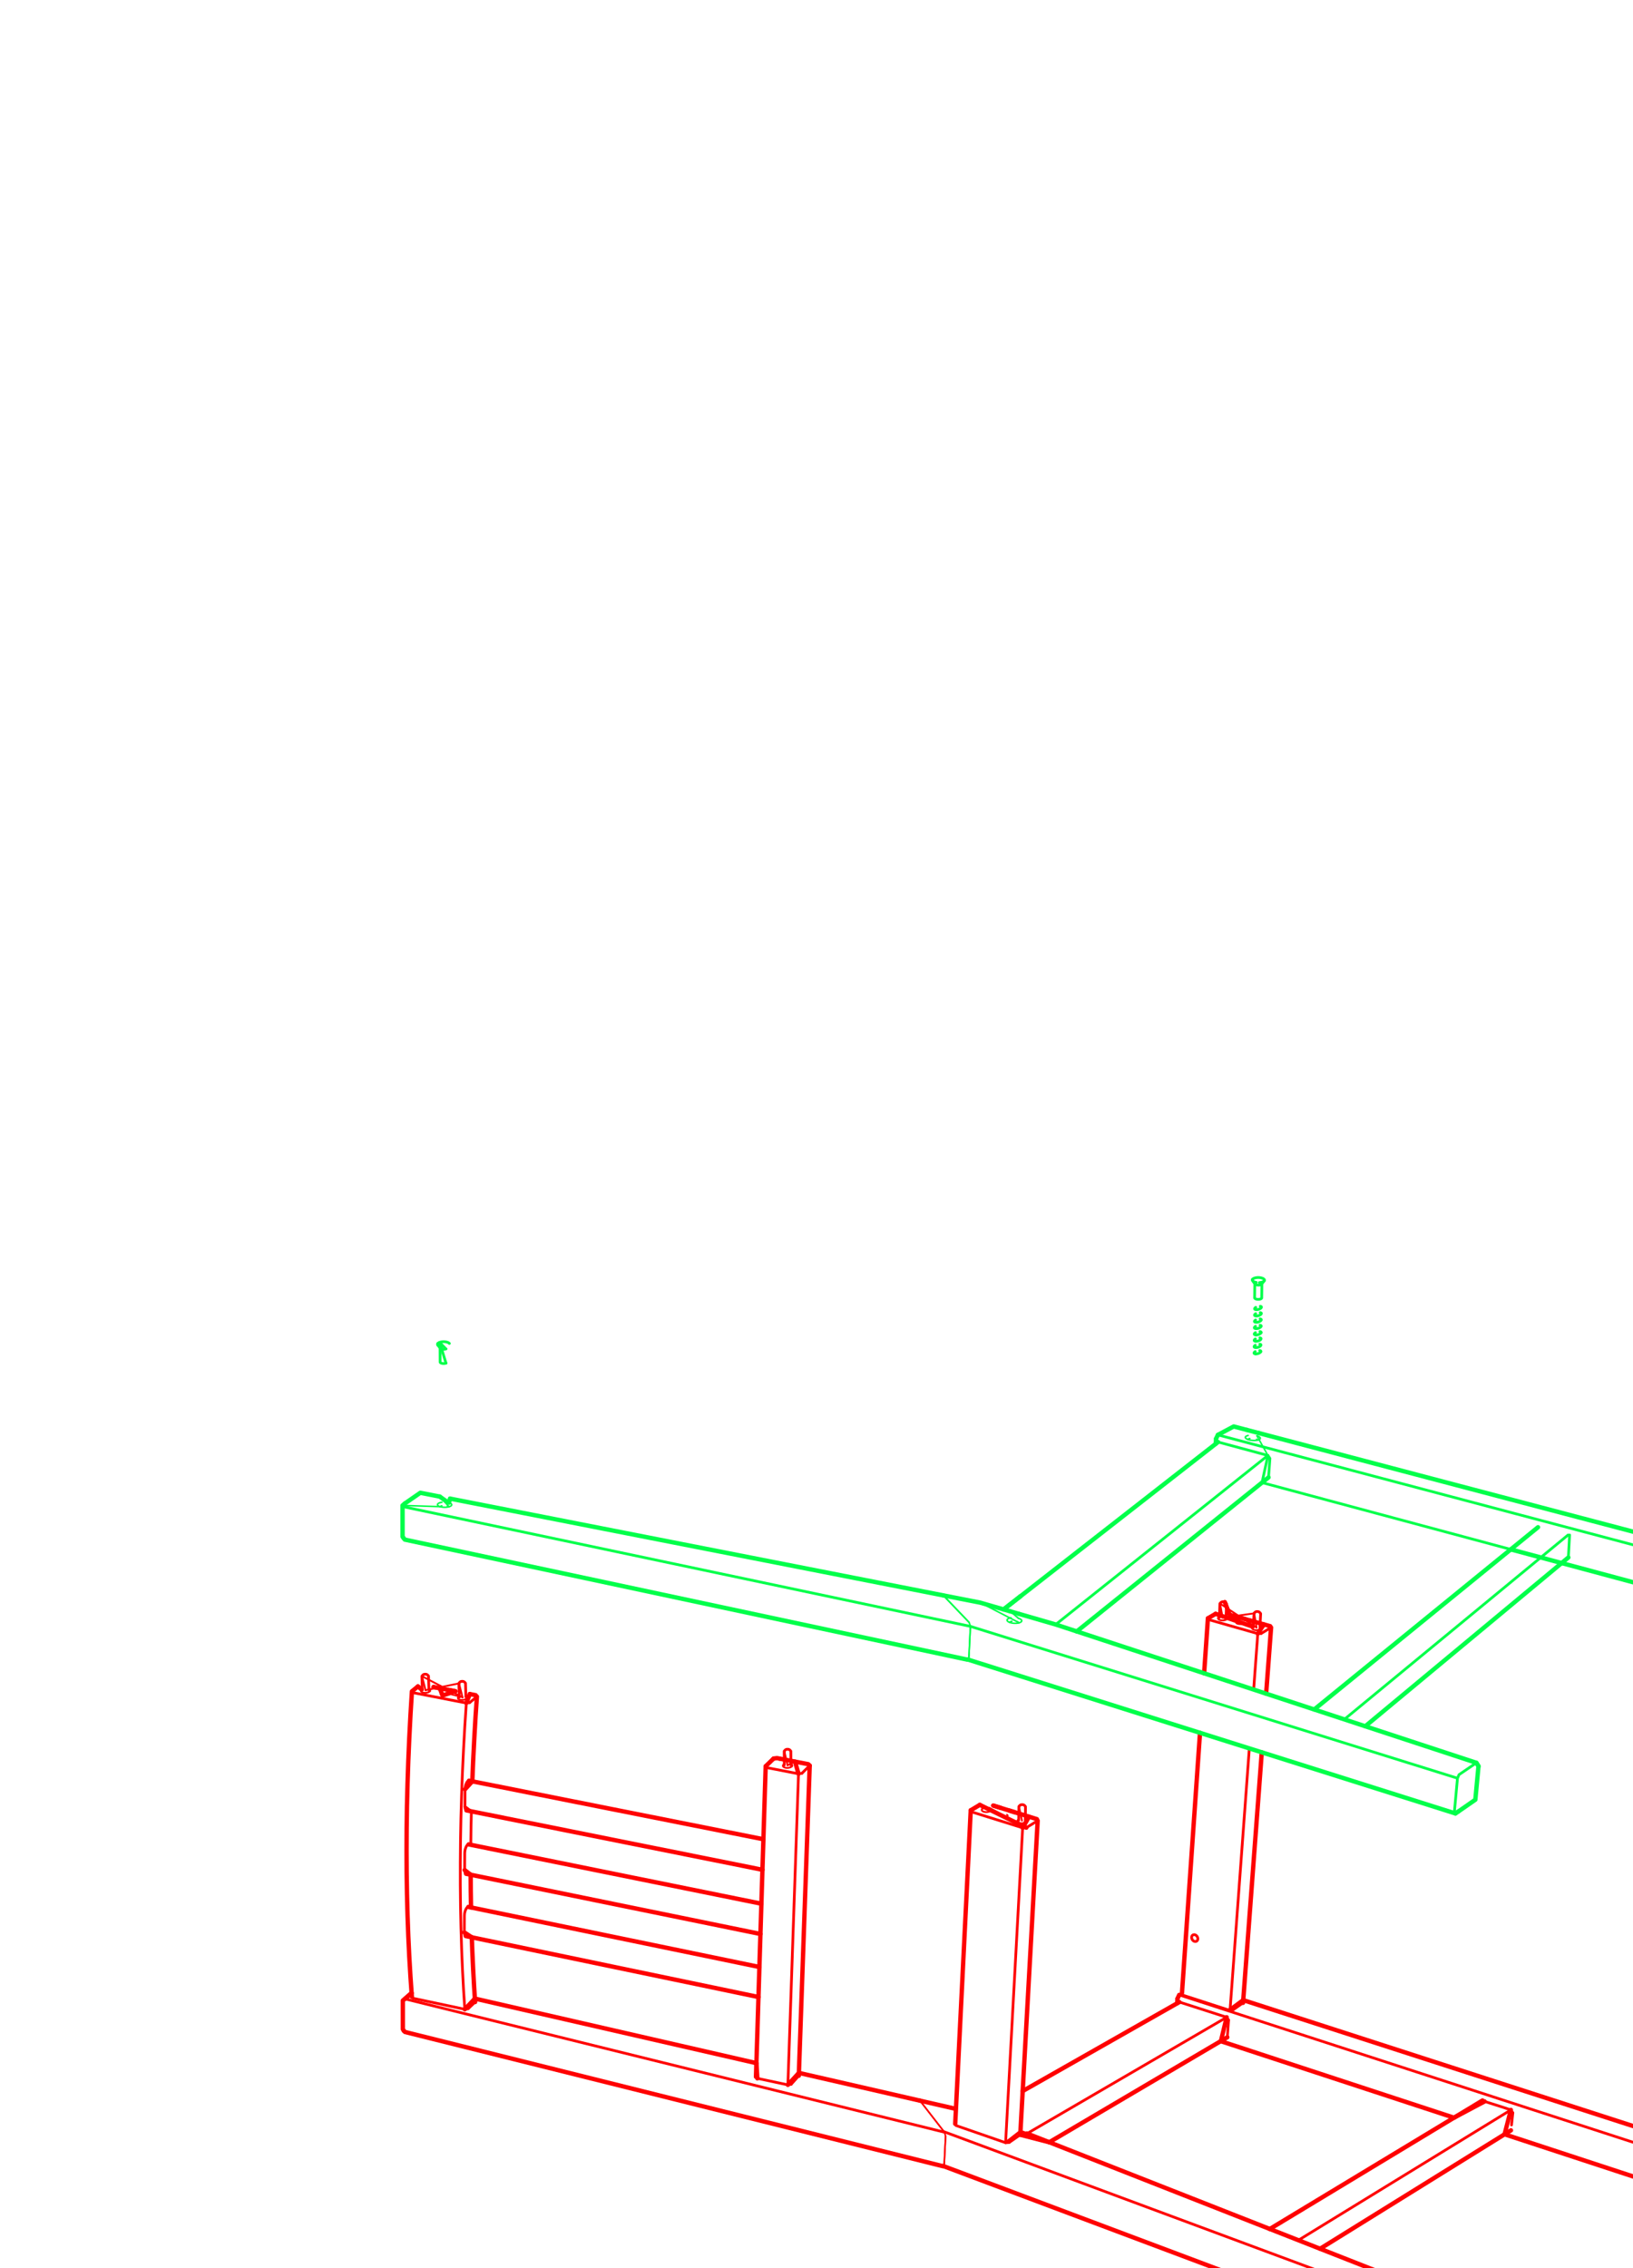 <svg xmlns="http://www.w3.org/2000/svg" baseProfile="full" height="1122.52" preserveAspectRatio="xMinYMin meet" style="width:599px;height:832px" width="793.701" xml:space="preserve"><path d="m170.96 687.296 107.975 22.078M279.285 698.268 171.924 676.51M170.836 710.134l107.38 22.362M278.551 721.481 171.82 699.442M171.086 664.037l108.59 21.793M280.025 674.624 172.04 653.148" style="fill:none;stroke:red;stroke-width:1.6;stroke-linecap:round;stroke-linejoin:round;stroke-miterlimit:4;stroke-dasharray:none;stroke-opacity:1;visibility:visible" visibility="hidden"/><path d="m461.368 599.197 1.24-.046M459.856 619.735l1.514-20.536M451.202 737.201l7.062-95.897M452.402 737.137l-1.2.063" style="fill:none;stroke:red;stroke-width:1;stroke-linecap:round;stroke-linejoin:round;stroke-miterlimit:4;stroke-dasharray:none;stroke-opacity:1;visibility:visible" visibility="hidden"/><path d="m443.079 593.593.315.495" style="fill:none;stroke:red;stroke-width:.567;stroke-linecap:round;stroke-linejoin:round;stroke-miterlimit:4;stroke-dasharray:none;stroke-opacity:1;visibility:visible" visibility="hidden"/><path d="m451.063 592.264 1.503.425M456.73 593.87l1.674.475M463.622 595.825l2.294.651M445.906 591.94l-2.828 1.653" style="fill:none;stroke:red;stroke-width:1.6;stroke-linecap:round;stroke-linejoin:round;stroke-miterlimit:4;stroke-dasharray:none;stroke-opacity:1;visibility:visible" visibility="hidden"/><path d="m466.245 596.968-.329-.492" style="fill:none;stroke:red;stroke-width:.567;stroke-linecap:round;stroke-linejoin:round;stroke-miterlimit:4;stroke-dasharray:none;stroke-opacity:1;visibility:visible" visibility="hidden"/><path d="m443.394 594.088 17.974 5.11M466.245 596.968l-3.637 2.183" style="fill:none;stroke:red;stroke-width:1;stroke-linecap:round;stroke-linejoin:round;stroke-miterlimit:4;stroke-dasharray:none;stroke-opacity:1;visibility:visible" visibility="hidden"/><path d="m451.202 737.201-17.338-5.623M455.723 595.588l.152-.156-.007-.177-.174-.17M453.71 594.908l-.228.14-.078.167.096.18.25.158.37.128.447.066.453.008.4-.059.303-.108" style="fill:none;stroke:red;stroke-width:.567;stroke-linecap:round;stroke-linejoin:round;stroke-miterlimit:4;stroke-dasharray:none;stroke-opacity:1;visibility:visible" visibility="hidden"/><path d="m464.432 621.236 1.813-24.268M455.958 734.634l6.872-91.894" style="fill:none;stroke:red;stroke-width:1.6;stroke-linecap:round;stroke-linejoin:round;stroke-miterlimit:4;stroke-dasharray:none;stroke-opacity:1;visibility:visible" visibility="hidden"/><path d="m455.958 734.634-3.556 2.503" style="fill:none;stroke:red;stroke-width:1;stroke-linecap:round;stroke-linejoin:round;stroke-miterlimit:4;stroke-dasharray:none;stroke-opacity:1;visibility:visible" visibility="hidden"/><path d="m441.682 613.76 1.397-20.167M433.564 731.022l6.607-95.432" style="fill:none;stroke:red;stroke-width:1.6;stroke-linecap:round;stroke-linejoin:round;stroke-miterlimit:4;stroke-dasharray:none;stroke-opacity:1;visibility:visible" visibility="hidden"/><path d="m433.866 731.577-.302-.555" style="fill:none;stroke:red;stroke-width:.567;stroke-linecap:round;stroke-linejoin:round;stroke-miterlimit:4;stroke-dasharray:none;stroke-opacity:1;visibility:visible" visibility="hidden"/><path d="m554.923 774.98-.72-1.071M554.204 773.908l-77.948 47.8" style="fill:none;stroke:red;stroke-width:1;stroke-linecap:round;stroke-linejoin:round;stroke-miterlimit:4;stroke-dasharray:none;stroke-opacity:1;visibility:visible" visibility="hidden"/><path d="m554.228 781.4-70.016 43.436" style="fill:none;stroke:red;stroke-width:1.6;stroke-linecap:round;stroke-linejoin:round;stroke-miterlimit:4;stroke-dasharray:none;stroke-opacity:1;visibility:visible" visibility="hidden"/><path d="m554.44 779.424.483-4.444" style="fill:none;stroke:red;stroke-width:1;stroke-linecap:round;stroke-linejoin:round;stroke-miterlimit:4;stroke-dasharray:none;stroke-opacity:1;visibility:visible" visibility="hidden"/><path d="m465.77 817.583 78.025-47.138" style="fill:none;stroke:red;stroke-width:1.6;stroke-linecap:round;stroke-linejoin:round;stroke-miterlimit:4;stroke-dasharray:none;stroke-opacity:1;visibility:visible" visibility="hidden"/><path d="M602.632 786.948 432.548 731.72M602.008 788.388l-1.128 10.094M602.008 788.388l.624-1.441M554.204 773.908l-2.744-.915-6.899-2.199" style="fill:none;stroke:red;stroke-width:1;stroke-linecap:round;stroke-linejoin:round;stroke-miterlimit:4;stroke-dasharray:none;stroke-opacity:1;visibility:visible" visibility="hidden"/><path d="m432.548 731.721-.628 1.367" style="fill:none;stroke:red;stroke-width:1.6;stroke-linecap:round;stroke-linejoin:round;stroke-miterlimit:4;stroke-dasharray:none;stroke-opacity:1;visibility:visible" visibility="hidden"/><path d="m607.71 782.634-5.08 4.312" style="fill:none;stroke:red;stroke-width:1;stroke-linecap:round;stroke-linejoin:round;stroke-miterlimit:4;stroke-dasharray:none;stroke-opacity:1;visibility:visible" visibility="hidden"/><path d="m607.486 794.037-5.069 4.345M608.628 783.974l-1.14 10.064M431.804 734.796l.116-1.708M607.71 782.634l.918 1.339" style="fill:none;stroke:red;stroke-width:1.6;stroke-linecap:round;stroke-linejoin:round;stroke-miterlimit:4;stroke-dasharray:none;stroke-opacity:1;visibility:visible" visibility="hidden"/><path d="m432.548 731.721 1.016-.697" style="fill:none;stroke:red;stroke-width:.567;stroke-linecap:round;stroke-linejoin:round;stroke-miterlimit:4;stroke-dasharray:none;stroke-opacity:1;visibility:visible" visibility="hidden"/><path d="m456.026 733.633 151.686 49.001" style="fill:none;stroke:red;stroke-width:1.6;stroke-linecap:round;stroke-linejoin:round;stroke-miterlimit:4;stroke-dasharray:none;stroke-opacity:1;visibility:visible" visibility="hidden"/><path d="m602.418 798.382-1.14.672M601.277 799.054l-.397-.572" style="fill:none;stroke:red;stroke-width:.567;stroke-linecap:round;stroke-linejoin:round;stroke-miterlimit:4;stroke-dasharray:none;stroke-opacity:1;visibility:visible" visibility="hidden"/><path d="m551.89 782.846 49.388 16.207M447.835 748.705l85.501 28.057" style="fill:none;stroke:red;stroke-width:1.6;stroke-linecap:round;stroke-linejoin:round;stroke-miterlimit:4;stroke-dasharray:none;stroke-opacity:1;visibility:visible" visibility="hidden"/><path d="m450.655 740.954-.7-1.033M449.955 739.921l-73.2 42.645" style="fill:none;stroke:red;stroke-width:1;stroke-linecap:round;stroke-linejoin:round;stroke-miterlimit:4;stroke-dasharray:none;stroke-opacity:1;visibility:visible" visibility="hidden"/><path d="m450.19 747.26-65.313 38.504" style="fill:none;stroke:red;stroke-width:1.6;stroke-linecap:round;stroke-linejoin:round;stroke-miterlimit:4;stroke-dasharray:none;stroke-opacity:1;visibility:visible" visibility="hidden"/><path d="m450.655 740.954-.465 6.306" style="fill:none;stroke:red;stroke-width:1;stroke-linecap:round;stroke-linejoin:round;stroke-miterlimit:4;stroke-dasharray:none;stroke-opacity:1;visibility:visible" visibility="hidden"/><path d="m375.135 766.994 57.472-32.65" style="fill:none;stroke:red;stroke-width:1.6;stroke-linecap:round;stroke-linejoin:round;stroke-miterlimit:4;stroke-dasharray:none;stroke-opacity:1;visibility:visible" visibility="hidden"/><path d="m432.606 734.342 17.349 5.579" style="fill:none;stroke:red;stroke-width:1;stroke-linecap:round;stroke-linejoin:round;stroke-miterlimit:4;stroke-dasharray:none;stroke-opacity:1;visibility:visible" visibility="hidden"/><path d="m449.379 747.8.81-.54" style="fill:none;stroke:red;stroke-width:.567;stroke-linecap:round;stroke-linejoin:round;stroke-miterlimit:4;stroke-dasharray:none;stroke-opacity:1;visibility:visible" visibility="hidden"/><path d="m346.422 782.077-197.874-48.892" style="fill:none;stroke:red;stroke-width:1;stroke-linecap:round;stroke-linejoin:round;stroke-miterlimit:4;stroke-dasharray:none;stroke-opacity:1;visibility:visible" visibility="hidden"/><path d="m346.851 783.518-.523 10.804M346.851 783.518l-.428-1.441" style="fill:none;stroke:red;stroke-width:.567;stroke-linecap:round;stroke-linejoin:round;stroke-miterlimit:4;stroke-dasharray:none;stroke-opacity:1;visibility:visible" visibility="hidden"/><path d="m293.04 760.325 44.406 10.181M174.192 733.074l103.26 23.676" style="fill:none;stroke:red;stroke-width:1.6;stroke-linecap:round;stroke-linejoin:round;stroke-miterlimit:4;stroke-dasharray:none;stroke-opacity:1;visibility:visible" visibility="hidden"/><path d="m346.422 782.077-8.976-11.572" style="fill:none;stroke:red;stroke-width:.567;stroke-linecap:round;stroke-linejoin:round;stroke-miterlimit:4;stroke-dasharray:none;stroke-opacity:1;visibility:visible" visibility="hidden"/><path d="m148.133 744.88.419.439M148.552 745.32l197.27 49.22M148.548 733.185l2.424-2.1" style="fill:none;stroke:red;stroke-width:1.6;stroke-linecap:round;stroke-linejoin:round;stroke-miterlimit:4;stroke-dasharray:none;stroke-opacity:1;visibility:visible" visibility="hidden"/><path d="m147.768 733.786.78-.6M345.822 794.54l.506-.217" style="fill:none;stroke:red;stroke-width:.567;stroke-linecap:round;stroke-linejoin:round;stroke-miterlimit:4;stroke-dasharray:none;stroke-opacity:1;visibility:visible" visibility="hidden"/><path d="m150.968 731.009-3.199 2.776M147.768 733.786l.006 10.519M148.133 744.88l-.359-.577" style="fill:none;stroke:red;stroke-width:1.6;stroke-linecap:round;stroke-linejoin:round;stroke-miterlimit:4;stroke-dasharray:none;stroke-opacity:1;visibility:visible" visibility="hidden"/><path d="m523.412 840.251-6.181 5.176M517.23 845.427 346.3 781.916M516.7 846.7l-1.04 11.213M516.699 846.7l.53-1.274" style="fill:none;stroke:red;stroke-width:1;stroke-linecap:round;stroke-linejoin:round;stroke-miterlimit:4;stroke-dasharray:none;stroke-opacity:1;visibility:visible" visibility="hidden"/><path d="m346.851 783.518-.523 10.804M523.412 840.251l.725 1.23" style="fill:none;stroke:red;stroke-width:.567;stroke-linecap:round;stroke-linejoin:round;stroke-miterlimit:4;stroke-dasharray:none;stroke-opacity:1;visibility:visible" visibility="hidden"/><path d="m524.136 841.48-1.055 11.16M523.083 852.64l-6.116 5.18" style="fill:none;stroke:red;stroke-width:1.6;stroke-linecap:round;stroke-linejoin:round;stroke-miterlimit:4;stroke-dasharray:none;stroke-opacity:1;visibility:visible" visibility="hidden"/><path d="m346.3 781.916-8.855-11.411" style="fill:none;stroke:red;stroke-width:.567;stroke-linecap:round;stroke-linejoin:round;stroke-miterlimit:4;stroke-dasharray:none;stroke-opacity:1;visibility:visible" visibility="hidden"/><path d="m337.446 770.506 12.933 2.964" style="fill:none;stroke:red;stroke-width:1.6;stroke-linecap:round;stroke-linejoin:round;stroke-miterlimit:4;stroke-dasharray:none;stroke-opacity:1;visibility:visible" visibility="hidden"/><path d="m350.38 773.468.267.092" style="fill:none;stroke:red;stroke-width:.567;stroke-linecap:round;stroke-linejoin:round;stroke-miterlimit:4;stroke-dasharray:none;stroke-opacity:1;visibility:visible" visibility="hidden"/><path d="m374.312 781.72 2.386.82" style="fill:none;stroke:red;stroke-width:1;stroke-linecap:round;stroke-linejoin:round;stroke-miterlimit:4;stroke-dasharray:none;stroke-opacity:1;visibility:visible" visibility="hidden"/><path d="m376.698 782.54 146.712 57.712" style="fill:none;stroke:red;stroke-width:1.6;stroke-linecap:round;stroke-linejoin:round;stroke-miterlimit:4;stroke-dasharray:none;stroke-opacity:1;visibility:visible" visibility="hidden"/><path d="m516.03 858.353-.37-.44" style="fill:none;stroke:red;stroke-width:.567;stroke-linecap:round;stroke-linejoin:round;stroke-miterlimit:4;stroke-dasharray:none;stroke-opacity:1;visibility:visible" visibility="hidden"/><path d="m345.966 794.478 170.064 63.875M516.967 857.818l-.937.535" style="fill:none;stroke:red;stroke-width:1.6;stroke-linecap:round;stroke-linejoin:round;stroke-miterlimit:4;stroke-dasharray:none;stroke-opacity:1;visibility:visible" visibility="hidden"/><path d="m523.808 840.727.328.754" style="fill:none;stroke:red;stroke-width:.567;stroke-linecap:round;stroke-linejoin:round;stroke-miterlimit:4;stroke-dasharray:none;stroke-opacity:1;visibility:visible" visibility="hidden"/><path d="m523.412 840.251.397.475" style="fill:none;stroke:red;stroke-width:1.6;stroke-linecap:round;stroke-linejoin:round;stroke-miterlimit:4;stroke-dasharray:none;stroke-opacity:1;visibility:visible" visibility="hidden"/><path d="m151.526 620.87 19.527 3.793M151.497 732.954l18.999 4.038M171.72 736.793l-1.224.197M171.053 624.664l1.255-.175M170.496 736.992l-.47-7.303-.39-7.43-.313-7.561-.238-7.677-.163-7.795-.078-7.898-.002-8.01.074-8.117.153-8.209.237-8.3.318-8.39.394-8.472.474-8.543.56-8.623" style="fill:none;stroke:red;stroke-width:1;stroke-linecap:round;stroke-linejoin:round;stroke-miterlimit:4;stroke-dasharray:none;stroke-opacity:1;visibility:visible" visibility="hidden"/><path d="M172.65 687.638c-.002 3.01.06 9 .128 12.006M173.06 710.596c.17 5.982.77 17.786 1.217 23.754" style="fill:none;stroke:red;stroke-width:1.6;stroke-linecap:round;stroke-linejoin:round;stroke-miterlimit:4;stroke-dasharray:none;stroke-opacity:1;visibility:visible" visibility="hidden"/><path d="m172.688 676.664.105-7.204.117-5.055" style="fill:none;stroke:red;stroke-width:1;stroke-linecap:round;stroke-linejoin:round;stroke-miterlimit:4;stroke-dasharray:none;stroke-opacity:1;visibility:visible" visibility="hidden"/><path d="M174.936 622.295c-.596 7.808-1.431 23.273-1.687 31.095" style="fill:none;stroke:red;stroke-width:1.6;stroke-linecap:round;stroke-linejoin:round;stroke-miterlimit:4;stroke-dasharray:none;stroke-opacity:1;visibility:visible" visibility="hidden"/><path d="m172.308 624.49 2.628-2.196M174.276 734.35l-2.556 2.443" style="fill:none;stroke:red;stroke-width:1;stroke-linecap:round;stroke-linejoin:round;stroke-miterlimit:4;stroke-dasharray:none;stroke-opacity:1;visibility:visible" visibility="hidden"/><path d="m162.32 621.905-.388-.112-.252-.158-.096-.191.078-.181.242-.158.192-.057M163.63 621.036l.33.14.176.176.013.187-.169.177-.31.137-.42.087-.473.013-.456-.048" style="fill:none;stroke:red;stroke-width:.567;stroke-linecap:round;stroke-linejoin:round;stroke-miterlimit:4;stroke-dasharray:none;stroke-opacity:1;visibility:visible" visibility="hidden"/><path d="m159.04 618.801 2.28.442M164.489 619.855l2.557.494M172.329 621.37l2.157.419" style="fill:none;stroke:red;stroke-width:1.6;stroke-linecap:round;stroke-linejoin:round;stroke-miterlimit:4;stroke-dasharray:none;stroke-opacity:1;visibility:visible" visibility="hidden"/><path d="m151.101 620.375.425.494M174.936 622.295l-.45-.506" style="fill:none;stroke:red;stroke-width:.567;stroke-linecap:round;stroke-linejoin:round;stroke-miterlimit:4;stroke-dasharray:none;stroke-opacity:1;visibility:visible" visibility="hidden"/><path d="m151.073 732.405-.507-7.29-.44-7.412-.361-7.543-.277-7.654-.2-7.776-.124-7.88-.039-7.99.037-8.095.112-8.187.21-8.282.278-8.363.366-8.446.442-8.524.531-8.588M151.101 620.375l2.201-1.802" style="fill:none;stroke:red;stroke-width:1.6;stroke-linecap:round;stroke-linejoin:round;stroke-miterlimit:4;stroke-dasharray:none;stroke-opacity:1;visibility:visible" visibility="hidden"/><path d="m151.497 732.954-.424-.548" style="fill:none;stroke:red;stroke-width:.567;stroke-linecap:round;stroke-linejoin:round;stroke-miterlimit:4;stroke-dasharray:none;stroke-opacity:1;visibility:visible" visibility="hidden"/><path d="m292.905 650.62 1.248-.183M289.005 764.72l3.9-114.1M290.214 764.508l-1.21.212M170.96 687.296l-.187-.099-.181-.285-.114-.43-.044-.559M170.436 685.924l.03-6.264M170.466 679.66l.048-.63.116-.642.189-.618.239-.534.269-.41.29-.249.263-.072.044.005M170.836 710.134l-.18-.093-.176-.273-.111-.428-.045-.54M170.324 708.801l.03-6.204M170.356 702.597l.044-.619.117-.642.19-.618.241-.533.267-.412.281-.256.264-.081.06.006M171.086 664.037l-.198-.112-.183-.288-.113-.443-.036-.56M170.554 662.634l.03-6.336M170.586 656.298l.04-.638.124-.65.19-.615.24-.531.269-.407.288-.244.272-.07.03.005" style="fill:none;stroke:red;stroke-width:1;stroke-linecap:round;stroke-linejoin:round;stroke-miterlimit:4;stroke-dasharray:none;stroke-opacity:1;visibility:visible" visibility="hidden"/><path d="m297.006 647.613-.53-.521M284.995 644.864l1.08.21M291.609 646.148l4.865.944M284.995 644.864l-1.245.176" style="fill:none;stroke:red;stroke-width:1.6;stroke-linecap:round;stroke-linejoin:round;stroke-miterlimit:4;stroke-dasharray:none;stroke-opacity:1;visibility:visible" visibility="hidden"/><path d="m281.382 648.38 11.523 2.24M297.006 647.613l-2.856 2.824" style="fill:none;stroke:red;stroke-width:1;stroke-linecap:round;stroke-linejoin:round;stroke-miterlimit:4;stroke-dasharray:none;stroke-opacity:1;visibility:visible" visibility="hidden"/><path d="m280.858 647.855.525.525" style="fill:none;stroke:red;stroke-width:.567;stroke-linecap:round;stroke-linejoin:round;stroke-miterlimit:4;stroke-dasharray:none;stroke-opacity:1;visibility:visible" visibility="hidden"/><path d="m283.75 645.041-2.892 2.812" style="fill:none;stroke:red;stroke-width:1.6;stroke-linecap:round;stroke-linejoin:round;stroke-miterlimit:4;stroke-dasharray:none;stroke-opacity:1;visibility:visible" visibility="hidden"/><path d="m289.005 764.72-11.206-2.387" style="fill:none;stroke:red;stroke-width:1;stroke-linecap:round;stroke-linejoin:round;stroke-miterlimit:4;stroke-dasharray:none;stroke-opacity:1;visibility:visible" visibility="hidden"/><path d="m293.006 761.374 4-113.762" style="fill:none;stroke:red;stroke-width:1.6;stroke-linecap:round;stroke-linejoin:round;stroke-miterlimit:4;stroke-dasharray:none;stroke-opacity:1;visibility:visible" visibility="hidden"/><path d="m293.006 761.374-2.792 3.132" style="fill:none;stroke:red;stroke-width:1;stroke-linecap:round;stroke-linejoin:round;stroke-miterlimit:4;stroke-dasharray:none;stroke-opacity:1;visibility:visible" visibility="hidden"/><path d="m277.298 761.757 3.56-113.904" style="fill:none;stroke:red;stroke-width:1.6;stroke-linecap:round;stroke-linejoin:round;stroke-miterlimit:4;stroke-dasharray:none;stroke-opacity:1;visibility:visible" visibility="hidden"/><path d="m277.8 762.332-.503-.575" style="fill:none;stroke:red;stroke-width:.567;stroke-linecap:round;stroke-linejoin:round;stroke-miterlimit:4;stroke-dasharray:none;stroke-opacity:1;visibility:visible" visibility="hidden"/><path d="m375.124 670.441 1.342-.063M368.863 785.938l6.26-115.496M370.168 785.86l-1.305.079" style="fill:none;stroke:red;stroke-width:1;stroke-linecap:round;stroke-linejoin:round;stroke-miterlimit:4;stroke-dasharray:none;stroke-opacity:1;visibility:visible" visibility="hidden"/><path d="m367.218 665.566.332-.138M369.332 665.588l.251.188.085.204-.098.197-.266.16-.389.104-.475.03-.486-.041-.44-.116-.32-.164-.167-.198.008-.212.183-.174" style="fill:none;stroke:red;stroke-width:.567;stroke-linecap:round;stroke-linejoin:round;stroke-miterlimit:4;stroke-dasharray:none;stroke-opacity:1;visibility:visible" visibility="hidden"/><path d="m356.36 664.58 18.763 5.86" style="fill:none;stroke:red;stroke-width:1;stroke-linecap:round;stroke-linejoin:round;stroke-miterlimit:4;stroke-dasharray:none;stroke-opacity:1;visibility:visible" visibility="hidden"/><path d="m356.074 664.012.285.568" style="fill:none;stroke:red;stroke-width:.567;stroke-linecap:round;stroke-linejoin:round;stroke-miterlimit:4;stroke-dasharray:none;stroke-opacity:1;visibility:visible" visibility="hidden"/><path d="m364.344 662.276 2.642.822M370.194 664.094l1.914.596M377.455 666.35l2.876.894M359.406 662.014l-3.332 1.998" style="fill:none;stroke:red;stroke-width:1.6;stroke-linecap:round;stroke-linejoin:round;stroke-miterlimit:4;stroke-dasharray:none;stroke-opacity:1;visibility:visible" visibility="hidden"/><path d="m380.628 667.82-.297-.576" style="fill:none;stroke:red;stroke-width:.567;stroke-linecap:round;stroke-linejoin:round;stroke-miterlimit:4;stroke-dasharray:none;stroke-opacity:1;visibility:visible" visibility="hidden"/><path d="m368.863 785.938-18.205-6.31M380.628 667.82l-4.162 2.56" style="fill:none;stroke:red;stroke-width:1;stroke-linecap:round;stroke-linejoin:round;stroke-miterlimit:4;stroke-dasharray:none;stroke-opacity:1;visibility:visible" visibility="hidden"/><path d="m374.246 783.017 6.381-115.197" style="fill:none;stroke:red;stroke-width:1.6;stroke-linecap:round;stroke-linejoin:round;stroke-miterlimit:4;stroke-dasharray:none;stroke-opacity:1;visibility:visible" visibility="hidden"/><path d="m374.246 783.017-4.079 2.843" style="fill:none;stroke:red;stroke-width:1;stroke-linecap:round;stroke-linejoin:round;stroke-miterlimit:4;stroke-dasharray:none;stroke-opacity:1;visibility:visible" visibility="hidden"/><path d="m350.383 779.008 5.69-114.995" style="fill:none;stroke:red;stroke-width:1.6;stroke-linecap:round;stroke-linejoin:round;stroke-miterlimit:4;stroke-dasharray:none;stroke-opacity:1;visibility:visible" visibility="hidden"/><path d="m350.658 779.628-.275-.622" style="fill:none;stroke:red;stroke-width:.567;stroke-linecap:round;stroke-linejoin:round;stroke-miterlimit:4;stroke-dasharray:none;stroke-opacity:1;visibility:visible" visibility="hidden"/><path d="m168.377 617.461 1.28 5.11M168.405 622.188l-.197.165M168.206 622.352l-.144.12-.126.316.106.302.33.249.505.165.613.053.635-.065.575-.168.438-.255.126-.161M171.264 622.908l.112-.145.008-.314-.222-.281-.426-.212" style="fill:none;stroke:red;stroke-width:.667;stroke-linecap:round;stroke-linejoin:round;stroke-miterlimit:500;stroke-dasharray:none;stroke-opacity:1;visibility:visible" visibility="hidden"/><path d="M170.074 616.781a1.808 1.808 0 0 0-1.132.034M170.746 617.445l.148 4.998M168.313 617.516l.15 4.99M170.344 616.944l.34.353M168.684 616.995l-.318.372M170.746 617.445a.237.237 0 0 0-.062-.148M168.365 617.367a.221.221 0 0 0 .019.305" style="fill:none;stroke:red;stroke-width:1;stroke-linecap:round;stroke-linejoin:round;stroke-miterlimit:2;stroke-dasharray:none;stroke-opacity:1;visibility:visible" visibility="hidden"/><path d="m157.706 620.295.112-.146.008-.313-.221-.281-.427-.212M154.818 614.847l1.28 5.109M154.846 619.572l-.196.165" style="fill:none;stroke:red;stroke-width:.667;stroke-linecap:round;stroke-linejoin:round;stroke-miterlimit:500;stroke-dasharray:none;stroke-opacity:1;visibility:visible" visibility="hidden"/><path d="m154.648 619.737-.144.12-.127.316.107.303.33.248.503.165.615.054.634-.066.575-.167.439-.255.125-.162" style="fill:none;stroke:red;stroke-width:.667;stroke-linecap:round;stroke-linejoin:round;stroke-miterlimit:500;stroke-dasharray:none;stroke-opacity:1;visibility:visible" visibility="hidden"/><path d="M156.516 614.167a1.808 1.808 0 0 0-1.132.033M157.186 614.83l.148 4.999M154.754 614.903l.151 4.989M156.785 614.33l.34.352M155.125 614.38l-.317.372M157.186 614.83a.237.237 0 0 0-.062-.146M154.808 614.752a.221.221 0 0 0 .018.305" style="fill:none;stroke:red;stroke-width:1;stroke-linecap:round;stroke-linejoin:round;stroke-miterlimit:2;stroke-dasharray:none;stroke-opacity:1;visibility:visible" visibility="hidden"/><path d="m287.72 642.341 1.16 5.139M287.635 647.067l-.201.16M287.433 647.227l-.147.116-.133.313.097.304.327.257.498.178.615.068.636-.051.577-.155.444-.244.128-.158" style="fill:none;stroke:red;stroke-width:.667;stroke-linecap:round;stroke-linejoin:round;stroke-miterlimit:500;stroke-dasharray:none;stroke-opacity:1;visibility:visible" visibility="hidden"/><path d="m290.475 647.855.116-.143.016-.313-.216-.286-.42-.222" style="fill:none;stroke:red;stroke-width:.667;stroke-linecap:round;stroke-linejoin:round;stroke-miterlimit:500;stroke-dasharray:none;stroke-opacity:1;visibility:visible" visibility="hidden"/><path d="M289.433 641.7a1.747 1.747 0 0 0-.567-.087 1.779 1.779 0 0 0-.567.095M290.086 642.381l.03 4.999M287.654 642.395l.033 4.99M289.697 641.87l.33.36M288.037 641.881l-.327.364M290.086 642.381a.233.233 0 0 0-.059-.15M287.71 642.245a.224.224 0 0 0-.056.148.23.23 0 0 0 .066.159" style="fill:none;stroke:red;stroke-width:1;stroke-linecap:round;stroke-linejoin:round;stroke-miterlimit:2;stroke-dasharray:none;stroke-opacity:1;visibility:visible" visibility="hidden"/><path d="m373.792 662.646 1.07 5.158M373.626 667.37l-.204.155M373.42 667.526l-.149.114-.14.31.095.307.321.261.495.187.612.077.636-.038.58-.144.451-.236.129-.156M376.452 668.208l.12-.142.019-.312-.21-.29-.417-.23" style="fill:none;stroke:red;stroke-width:.667;stroke-linecap:round;stroke-linejoin:round;stroke-miterlimit:500;stroke-dasharray:none;stroke-opacity:1;visibility:visible" visibility="hidden"/><path d="M375.515 662.036a1.77 1.77 0 0 0-.564-.096 1.71 1.71 0 0 0-.568.084M376.16 662.728l-.059 4.998M373.726 662.698l-.056 4.992M375.778 662.21l.324.366M374.116 662.193l-.332.359M376.16 662.728a.235.235 0 0 0-.059-.15M373.784 662.552a.225.225 0 0 0-.058.146.23.23 0 0 0 .064.16" style="fill:none;stroke:red;stroke-width:1;stroke-linecap:round;stroke-linejoin:round;stroke-miterlimit:2;stroke-dasharray:none;stroke-opacity:1;visibility:visible" visibility="hidden"/><path d="m363.412 664.112.12-.139.021-.313-.206-.294-.413-.23M360.591 663.246l-.205.155" style="fill:none;stroke:red;stroke-width:.667;stroke-linecap:round;stroke-linejoin:round;stroke-miterlimit:500;stroke-dasharray:none;stroke-opacity:1;visibility:visible" visibility="hidden"/><path d="m360.386 663.401-.15.113-.145.31.095.306.317.266.492.19.612.084.639-.033.582-.139.452-.233.132-.155M462.479 597.437l.123-.137.033-.31-.195-.3-.408-.245M460.058 591.77l.849 5.196M459.69 596.48l-.21.147" style="fill:none;stroke:red;stroke-width:.667;stroke-linecap:round;stroke-linejoin:round;stroke-miterlimit:500;stroke-dasharray:none;stroke-opacity:1;visibility:visible" visibility="hidden"/><path d="m459.479 596.628-.155.108-.15.305.078.31.31.276.488.205.606.105.64-.012.587-.118.457-.218.14-.152" style="fill:none;stroke:red;stroke-width:.667;stroke-linecap:round;stroke-linejoin:round;stroke-miterlimit:500;stroke-dasharray:none;stroke-opacity:1;visibility:visible" visibility="hidden"/><path d="M461.804 591.232a1.787 1.787 0 0 0-1.13-.061M462.419 591.95l-.27 4.994M459.99 591.817l-.267 4.986M462.06 591.416l.308.38M460.402 591.328l-.35.345M462.419 591.95a.244.244 0 0 0-.05-.152M460.052 591.673a.232.232 0 0 0-.062.144.219.219 0 0 0 .056.163" style="fill:none;stroke:red;stroke-width:1;stroke-linecap:round;stroke-linejoin:round;stroke-miterlimit:2;stroke-dasharray:none;stroke-opacity:1;visibility:visible" visibility="hidden"/><path d="m450.059 593.833.123-.138.026-.312-.202-.296-.411-.238M447.532 588.21l.946 5.181M447.252 592.927l-.206.152" style="fill:none;stroke:red;stroke-width:.667;stroke-linecap:round;stroke-linejoin:round;stroke-miterlimit:500;stroke-dasharray:none;stroke-opacity:1;visibility:visible" visibility="hidden"/><path d="m447.044 593.079-.152.109-.146.308.086.308.314.27.49.199.61.091.641-.023.583-.13.453-.226.136-.153" style="fill:none;stroke:red;stroke-width:.667;stroke-linecap:round;stroke-linejoin:round;stroke-miterlimit:500;stroke-dasharray:none;stroke-opacity:1;visibility:visible" visibility="hidden"/><path d="M449.27 587.641a1.785 1.785 0 0 0-1.132-.04M449.898 588.345l-.178 4.998M447.466 588.26l-.176 4.99M449.528 587.82l.316.375M447.867 587.763l-.343.352M449.898 588.345a.24.24 0 0 0-.054-.15M447.524 588.115a.237.237 0 0 0-.06.145.236.236 0 0 0 .06.161" style="fill:none;stroke:red;stroke-width:1;stroke-linecap:round;stroke-linejoin:round;stroke-miterlimit:2;stroke-dasharray:none;stroke-opacity:1;visibility:visible" visibility="hidden"/><path d="m439.386 711.194-.046-.433-.18-.425-.293-.356-.365-.247-.4-.113-.382.046-.32.191-.218.31-.092.403.045.436.18.422.293.358.367.248.397.106.383-.038.324-.196.217-.31.09-.402" style="fill:none;stroke:red;stroke-width:1;stroke-linecap:round;stroke-linejoin:round;stroke-miterlimit:4;stroke-dasharray:none;stroke-opacity:1;visibility:visible" visibility="hidden"/><path d="m449.27 587.641 1.793 4.623M456.73 593.87l-4.164-1.181M452.566 592.689l4.164 1.181M463.622 595.825l-5.218-1.48M461.368 599.198l2.254-3.373M459.48 596.627l-13.574-4.687" style="fill:none;stroke:red;stroke-width:1.6;stroke-linecap:round;stroke-linejoin:round;stroke-miterlimit:4;stroke-dasharray:none;stroke-opacity:1;visibility:visible" visibility="hidden"/><path d="m459.48 596.627-5.77-1.719" style="fill:none;stroke:red;stroke-width:.567;stroke-linecap:round;stroke-linejoin:round;stroke-miterlimit:4;stroke-dasharray:none;stroke-opacity:1;visibility:visible" visibility="hidden"/><path d="m451.202 737.201 4.824-3.568M554.204 773.908l-2.314 8.938M449.955 739.921l-2.12 8.784M544.561 770.794l-11.225 5.968M374.246 783.017l10.631 2.747M289.005 764.72l4.035-4.395M170.496 736.992l3.696-3.918M277.799 762.333l-.347-5.583" style="fill:none;stroke:red;stroke-width:1.6;stroke-linecap:round;stroke-linejoin:round;stroke-miterlimit:4;stroke-dasharray:none;stroke-opacity:1;visibility:visible" visibility="hidden"/><path d="m368.863 785.938 5.449-4.218" style="fill:none;stroke:red;stroke-width:1;stroke-linecap:round;stroke-linejoin:round;stroke-miterlimit:4;stroke-dasharray:none;stroke-opacity:1;visibility:visible" visibility="hidden"/><path d="m170.436 685.924 2.214 1.714M170.324 708.801l2.736 1.795" style="fill:none;stroke:red;stroke-width:1.6;stroke-linecap:round;stroke-linejoin:round;stroke-miterlimit:4;stroke-dasharray:none;stroke-opacity:1;visibility:visible" visibility="hidden"/><path d="m170.554 662.634 2.356 1.771" style="fill:none;stroke:red;stroke-width:1;stroke-linecap:round;stroke-linejoin:round;stroke-miterlimit:4;stroke-dasharray:none;stroke-opacity:1;visibility:visible" visibility="hidden"/><path d="m170.584 656.298 2.665-2.908M167.046 620.349l-8.006-1.548M162.321 621.905l-1.001-2.662M161.32 619.243l3.169.612M162.321 621.905l4.725-1.556M171.053 624.663l1.276-3.293M154.65 619.737l-1.348-1.164M291.609 646.148l-5.534-1.074M292.905 650.62l-1.296-4.472M372.108 664.69l-7.764-2.414M370.194 664.094l-3.208-.996M366.986 663.098l3.208.996M377.455 666.35l-5.347-1.66M375.123 670.44l2.332-4.09M376.466 670.38l-17.06-8.366" style="fill:none;stroke:red;stroke-width:1.6;stroke-linecap:round;stroke-linejoin:round;stroke-miterlimit:4;stroke-dasharray:none;stroke-opacity:1;visibility:visible" visibility="hidden"/><path d="m154.818 614.847 14.839 7.724M168.377 617.461l-12.279 2.495M447.532 588.21l13.375 8.756M460.058 591.77l-11.58 1.621" style="fill:none;stroke:red;stroke-width:.667;stroke-linecap:round;stroke-linejoin:round;stroke-miterlimit:500;stroke-dasharray:none;stroke-opacity:1;visibility:visible" visibility="hidden"/><path d="m160.557 493.32.904 1.201M161.506 499.772a.99.99 0 0 0 .39.242M161.437 499.604a.217.217 0 0 0 .07.168M161.897 500.014a2.701 2.701 0 0 0 1.695-.01M161.413 494.459l.024 5.144M161.257 492.374a1.717 1.717 0 0 0-.664.413M164.162 492.362a4.637 4.637 0 0 0-1.454-.232 4.65 4.65 0 0 0-1.451.244M164.83 492.768a1.695 1.695 0 0 0-.668-.408M161.46 494.524a.387.387 0 0 0 .025.026M161.262 493.776l.004.002" style="fill:none;stroke:#00ff4a;stroke-width:1;stroke-linecap:round;stroke-linejoin:round;stroke-miterlimit:2;stroke-dasharray:none;stroke-opacity:1;visibility:visible"/><path d="M160.593 492.786a.416.416 0 0 0-.116.292.408.408 0 0 0 .119.292M161.262 493.776c.224.074.452.13.686.168M160.596 493.37c.189.185.414.325.666.408M161.873 494.787a2.647 2.647 0 0 0 1.693-.008M161.482 494.548a1.016 1.016 0 0 0 .39.239M463.738 469.792l-.913 1.193M459.425 469.737l.885 1.216M462.342 476.472a.973.973 0 0 0 .393-.234M460.263 476.206a.983.983 0 0 0 .387.244M460.195 476.035a.239.239 0 0 0 .068.17M462.735 476.236a.232.232 0 0 0 .07-.166M460.65 476.45a2.663 2.663 0 0 0 1.692.023M462.872 470.921l-.067 5.147M460.262 470.888l-.065 5.145M460.112 496.486a1.03 1.03 0 0 0 .439.122M460.012 496.162a.243.243 0 0 0-.028.108c0 .09.048.173.127.216M460.319 495.822a.997.997 0 0 0-.305.34M460.426 495.75a1.45 1.45 0 0 0-.106.073M462.383 495.462a1.021 1.021 0 0 0-.303-.106M462.479 495.788a.25.25 0 0 0 .028-.113.237.237 0 0 0-.124-.213M461.966 470.447a4.64 4.64 0 0 0 1.062-.205M460.124 470.204c.223.078.45.139.683.18M459.464 469.784c.183.191.412.334.66.42M462.408 471.248a.996.996 0 0 0 .392-.236M460.715 471.227a2.716 2.716 0 0 0 1.693.021M460.33 470.98a1.016 1.016 0 0 0 .385.247M460.308 470.955l.022.025M462.799 471.012a.227.227 0 0 0 .025-.025M463.028 470.242a1.733 1.733 0 0 0 .67-.403M460.124 470.204l.004.002M459.47 469.203a.413.413 0 0 0-.007.581" style="fill:none;stroke:#00ff4a;stroke-width:1;stroke-linecap:round;stroke-linejoin:round;stroke-miterlimit:2;stroke-dasharray:none;stroke-opacity:1;visibility:visible"/><path d="M460.14 468.802a1.697 1.697 0 0 0-.67.401M463.044 468.838a4.64 4.64 0 0 0-1.45-.254 4.544 4.544 0 0 0-1.454.219M463.706 469.258a1.698 1.698 0 0 0-.662-.42M463.696 469.839a.41.41 0 0 0 .01-.581M460.168 491.85a1.036 1.036 0 0 0 .443.12M460.074 491.527a.196.196 0 0 0-.028.11.24.24 0 0 0 .122.215M460.378 491.186a1.003 1.003 0 0 0-.306.34M460.483 491.119a2.339 2.339 0 0 0-.105.068M462.442 490.826a.95.95 0 0 0-.302-.104M462.538 491.152a.239.239 0 0 0-.096-.325M462.206 493.81a1.004 1.004 0 0 0 .302-.342M460.579 494.288l.06.002a2.688 2.688 0 0 0 1.567-.48M460.14 494.168a.964.964 0 0 0 .44.119M460.044 493.843a.22.22 0 0 0-.028.11.233.233 0 0 0 .124.216M460.35 493.504a.967.967 0 0 0-.306.339M460.455 493.434l-.105.07M462.412 493.146a1.033 1.033 0 0 0-.301-.108M462.508 493.468a.239.239 0 0 0-.094-.322M462.175 496.127a1.03 1.03 0 0 0 .305-.339M460.55 496.608h.059a2.685 2.685 0 0 0 1.566-.481M460.199 489.536a1.053 1.053 0 0 0 .443.119M460.103 489.21a.248.248 0 0 0 .095.326M460.408 488.868a.997.997 0 0 0-.305.34M460.514 488.799c-.036.024-.074.047-.106.07M462.474 488.508a.94.94 0 0 0-.304-.105M462.568 488.835a.224.224 0 0 0 .028-.113.24.24 0 0 0-.122-.212M462.235 491.492a1.008 1.008 0 0 0 .304-.341" style="fill:none;stroke:#00ff4a;stroke-width:1;stroke-linecap:round;stroke-linejoin:round;stroke-miterlimit:2;stroke-dasharray:none;stroke-opacity:1;visibility:visible"/><path d="M460.61 491.97a2.683 2.683 0 0 0 1.626-.477M462.383 479.904a1 1 0 0 0 .303-.34M460.759 480.386h.059a2.683 2.683 0 0 0 1.566-.48M460.319 480.264a1.01 1.01 0 0 0 .44.122M460.222 479.938a.225.225 0 0 0-.028.112.235.235 0 0 0 .124.213M460.527 479.599a.979.979 0 0 0-.305.339M460.63 479.53c-.034.022-.071.045-.103.069M462.59 479.239a.99.99 0 0 0-.302-.105M462.686 479.564a.243.243 0 0 0-.096-.324M462.352 482.222a.984.984 0 0 0 .306-.34M460.728 482.702h.058a2.65 2.65 0 0 0 1.566-.479M460.29 482.582a.973.973 0 0 0 .438.12M460.19 482.258a.227.227 0 0 0-.025.11.24.24 0 0 0 .125.214M460.496 481.916a1.023 1.023 0 0 0-.305.34M460.599 481.847c-.035.023-.07.045-.103.07M462.559 481.556a1.033 1.033 0 0 0-.303-.105M462.658 481.882a.232.232 0 0 0 .026-.112.237.237 0 0 0-.124-.214M462.322 484.54a.99.99 0 0 0 .305-.338M460.699 485.019h.057a2.678 2.678 0 0 0 1.566-.479M460.259 484.899a.992.992 0 0 0 .44.12M460.163 484.575a.223.223 0 0 0-.03.11.25.25 0 0 0 .125.215M460.466 484.234a.996.996 0 0 0-.304.34M460.57 484.164c-.031.023-.07.046-.102.07M462.532 483.874a1.09 1.09 0 0 0-.305-.106M462.626 484.202a.21.21 0 0 0 .029-.112.24.24 0 0 0-.125-.215M462.292 486.858a1.003 1.003 0 0 0 .304-.34M460.67 487.338h.057a2.684 2.684 0 0 0 1.567-.48M460.228 487.215a1.008 1.008 0 0 0 .442.121M460.132 486.89a.243.243 0 0 0 .096.327M460.436 486.55a1.052 1.052 0 0 0-.305.34M460.543 486.482a1.63 1.63 0 0 0-.107.068M462.502 486.19a1.01 1.01 0 0 0-.303-.105M462.596 486.516a.197.197 0 0 0 .03-.113.24.24 0 0 0-.124-.213M462.262 489.174a.953.953 0 0 0 .305-.34M460.64 489.655h.056a2.66 2.66 0 0 0 1.566-.481" style="fill:none;stroke:#00ff4a;stroke-width:1;stroke-linecap:round;stroke-linejoin:round;stroke-miterlimit:2;stroke-dasharray:none;stroke-opacity:1;visibility:visible"/><path d="m500.788 633.188 74.503-61.912" style="fill:none;stroke:#00ff4a;stroke-width:1.6;stroke-linecap:round;stroke-linejoin:round;stroke-miterlimit:4;stroke-dasharray:none;stroke-opacity:1;visibility:visible"/><path d="m493.107 630.663 82.073-67.639M575.745 563.023l-.455 8.252" style="fill:none;stroke:#00ff4a;stroke-width:1;stroke-linecap:round;stroke-linejoin:round;stroke-miterlimit:4;stroke-dasharray:none;stroke-opacity:1;visibility:visible"/><path d="m564.152 560.181-82.083 66.85" style="fill:none;stroke:#00ff4a;stroke-width:1.6;stroke-linecap:round;stroke-linejoin:round;stroke-miterlimit:4;stroke-dasharray:none;stroke-opacity:1;visibility:visible"/><path d="m446.73 526.313 179.78 47.603M624.608 586.576l1.252-11.184M626.51 573.916l-.649 1.476" style="fill:none;stroke:#00ff4a;stroke-width:1;stroke-linecap:round;stroke-linejoin:round;stroke-miterlimit:4;stroke-dasharray:none;stroke-opacity:1;visibility:visible"/><path d="m446.072 527.708.658-1.393" style="fill:none;stroke:#00ff4a;stroke-width:1.6;stroke-linecap:round;stroke-linejoin:round;stroke-miterlimit:4;stroke-dasharray:none;stroke-opacity:1;visibility:visible"/><path d="m626.51 573.916 5.231-3.488" style="fill:none;stroke:#00ff4a;stroke-width:1;stroke-linecap:round;stroke-linejoin:round;stroke-miterlimit:4;stroke-dasharray:none;stroke-opacity:1;visibility:visible"/><path d="m631.742 570.428-169.958-44.776M457.354 524.486l-4.811-1.27M446.73 526.313l5.812-3.097M626.218 586.513l5.224-3.54M631.442 582.975l1.26-11.14M446.072 527.708l-.137 1.87M631.742 570.428l.96 1.405" style="fill:none;stroke:#00ff4a;stroke-width:1.6;stroke-linecap:round;stroke-linejoin:round;stroke-miterlimit:4;stroke-dasharray:none;stroke-opacity:1;visibility:visible"/><path d="m461.924 528.008-.421.167-.541.117-.638.058-.681-.003-.69-.063-.648-.12-.575-.17-.463-.208-.317-.231-.152-.246.012-.242.194-.219.347-.184.484-.144" style="fill:none;stroke:#00ff4a;stroke-width:.567;stroke-linecap:round;stroke-linejoin:round;stroke-miterlimit:4;stroke-dasharray:none;stroke-opacity:1;visibility:visible"/><path d="m461.066 526.668.528.192.389.22.245.243.064.244-.1.236-.268.205" style="fill:none;stroke:#00ff4a;stroke-width:.567;stroke-linecap:round;stroke-linejoin:round;stroke-miterlimit:4;stroke-dasharray:none;stroke-opacity:1;visibility:visible"/><path d="m626.218 586.513-1.208.827" style="fill:none;stroke:#00ff4a;stroke-width:1.6;stroke-linecap:round;stroke-linejoin:round;stroke-miterlimit:4;stroke-dasharray:none;stroke-opacity:1;visibility:visible"/><path d="m624.608 586.576.401.763" style="fill:none;stroke:#00ff4a;stroke-width:.567;stroke-linecap:round;stroke-linejoin:round;stroke-miterlimit:4;stroke-dasharray:none;stroke-opacity:1;visibility:visible"/><path d="m625.01 587.34-52.19-14.019" style="fill:none;stroke:#00ff4a;stroke-width:1.6;stroke-linecap:round;stroke-linejoin:round;stroke-miterlimit:4;stroke-dasharray:none;stroke-opacity:1;visibility:visible"/><path d="m554.092 568.296-91.172-24.483" style="fill:none;stroke:#00ff4a;stroke-width:1;stroke-linecap:round;stroke-linejoin:round;stroke-miterlimit:4;stroke-dasharray:none;stroke-opacity:1;visibility:visible"/><path d="m461.286 528.23-.096-.124-.271-.179M458.447 527.645l-.397.106-.282.145-.07.072" style="fill:none;stroke:#00ff4a;stroke-width:.567;stroke-linecap:round;stroke-linejoin:round;stroke-miterlimit:4;stroke-dasharray:none;stroke-opacity:1;visibility:visible"/><path d="m394.966 598.403 70.342-56.507" style="fill:none;stroke:#00ff4a;stroke-width:1.6;stroke-linecap:round;stroke-linejoin:round;stroke-miterlimit:4;stroke-dasharray:none;stroke-opacity:1;visibility:visible"/><path d="m465.087 533.859.733 1.084M387.239 595.859l77.848-62M465.307 541.896l.513-6.955" style="fill:none;stroke:#00ff4a;stroke-width:1;stroke-linecap:round;stroke-linejoin:round;stroke-miterlimit:4;stroke-dasharray:none;stroke-opacity:1;visibility:visible"/><path d="m446.794 528.925-72.512 56.608M370.31 588.632l-2.172 1.695" style="fill:none;stroke:#00ff4a;stroke-width:1.6;stroke-linecap:round;stroke-linejoin:round;stroke-miterlimit:4;stroke-dasharray:none;stroke-opacity:1;visibility:visible"/><path d="m446.794 528.925 18.294 4.935" style="fill:none;stroke:#00ff4a;stroke-width:1;stroke-linecap:round;stroke-linejoin:round;stroke-miterlimit:4;stroke-dasharray:none;stroke-opacity:1;visibility:visible"/><path d="m445.935 529.577.859-.652" style="fill:none;stroke:#00ff4a;stroke-width:.567;stroke-linecap:round;stroke-linejoin:round;stroke-miterlimit:4;stroke-dasharray:none;stroke-opacity:1;visibility:visible"/><path d="M355.958 596.547 148.037 552.68" style="fill:none;stroke:#00ff4a;stroke-width:1;stroke-linecap:round;stroke-linejoin:round;stroke-miterlimit:4;stroke-dasharray:none;stroke-opacity:1;visibility:visible"/><path d="m355.382 608.37.576-11.822M355.5 595.112l.458 1.435" style="fill:none;stroke:#00ff4a;stroke-width:.567;stroke-linecap:round;stroke-linejoin:round;stroke-miterlimit:4;stroke-dasharray:none;stroke-opacity:1;visibility:visible"/><path d="m346.01 585.181-180.92-35.497M161.31 548.943l-7.13-1.399M154.18 547.544l-5.697 3.944" style="fill:none;stroke:#00ff4a;stroke-width:1.6;stroke-linecap:round;stroke-linejoin:round;stroke-miterlimit:4;stroke-dasharray:none;stroke-opacity:1;visibility:visible"/><path d="m164.698 551.177.476.184.342.214.169.244-.005.25-.176.241-.347.21-.49.165-.593.12-.669.056-.681-.008-.667-.073-.59-.13-.477-.182-.34-.22-.168-.241.003-.247.184-.243.347-.206.49-.174.595-.117M164.352 551.099l.346.078M355.5 595.112l-9.49-9.93" style="fill:none;stroke:#00ff4a;stroke-width:.567;stroke-linecap:round;stroke-linejoin:round;stroke-miterlimit:4;stroke-dasharray:none;stroke-opacity:1;visibility:visible"/><path d="m148.484 564.721-.442-.568M354.844 608.75l-206.36-44.03" style="fill:none;stroke:#00ff4a;stroke-width:1.6;stroke-linecap:round;stroke-linejoin:round;stroke-miterlimit:4;stroke-dasharray:none;stroke-opacity:1;visibility:visible"/><path d="m148.036 552.679-.376-.494M164.697 552.657l-.223-.176-.37-.156M162.057 552.308l-.377.145-.22.178v.005M355.382 608.37l-.538.38" style="fill:none;stroke:#00ff4a;stroke-width:.567;stroke-linecap:round;stroke-linejoin:round;stroke-miterlimit:4;stroke-dasharray:none;stroke-opacity:1;visibility:visible"/><path d="m147.668 563.653.374.502M147.668 563.653l-.008-11.468M148.481 551.488l-.82.697" style="fill:none;stroke:#00ff4a;stroke-width:1.6;stroke-linecap:round;stroke-linejoin:round;stroke-miterlimit:4;stroke-dasharray:none;stroke-opacity:1;visibility:visible"/><path d="m535.175 650.947 6.384-4.357M534.62 652.239l-178.662-55.694M533.481 664.572l1.139-12.333M535.175 650.947l-.555 1.293" style="fill:none;stroke:#00ff4a;stroke-width:1;stroke-linecap:round;stroke-linejoin:round;stroke-miterlimit:4;stroke-dasharray:none;stroke-opacity:1;visibility:visible"/><path d="m542.32 647.856-.761-1.266" style="fill:none;stroke:#00ff4a;stroke-width:1.6;stroke-linecap:round;stroke-linejoin:round;stroke-miterlimit:4;stroke-dasharray:none;stroke-opacity:1;visibility:visible"/><path d="m355.382 608.37.576-11.822" style="fill:none;stroke:#00ff4a;stroke-width:.567;stroke-linecap:round;stroke-linejoin:round;stroke-miterlimit:4;stroke-dasharray:none;stroke-opacity:1;visibility:visible"/><path d="m541.559 646.59-154.395-50.754M387.164 595.835l-13.578-3.931M370.548 591.024l-10.99-3.181M359.558 587.843l-13.548-2.663M541.167 660.13l1.153-12.274M534.848 664.508l6.319-4.376" style="fill:none;stroke:#00ff4a;stroke-width:1.6;stroke-linecap:round;stroke-linejoin:round;stroke-miterlimit:4;stroke-dasharray:none;stroke-opacity:1;visibility:visible"/><path d="m373.551 593.57.536.194.41.244.236.257.062.279-.124.264-.296.232-.46.185-.58.131-.66.061-.71-.007-.697-.079-.642-.146-.538-.2-.408-.242-.234-.263-.064-.273.13-.262.296-.235.46-.183.582-.131M355.368 594.97l-9.36-9.79" style="fill:none;stroke:#00ff4a;stroke-width:.567;stroke-linecap:round;stroke-linejoin:round;stroke-miterlimit:4;stroke-dasharray:none;stroke-opacity:1;visibility:visible"/><path d="m533.861 665.168.986-.66" style="fill:none;stroke:#00ff4a;stroke-width:1.6;stroke-linecap:round;stroke-linejoin:round;stroke-miterlimit:4;stroke-dasharray:none;stroke-opacity:1;visibility:visible"/><path d="m533.481 664.572.38.594" style="fill:none;stroke:#00ff4a;stroke-width:.567;stroke-linecap:round;stroke-linejoin:round;stroke-miterlimit:4;stroke-dasharray:none;stroke-opacity:1;visibility:visible"/><path d="m533.861 665.168-178.92-56.483" style="fill:none;stroke:#00ff4a;stroke-width:1.6;stroke-linecap:round;stroke-linejoin:round;stroke-miterlimit:4;stroke-dasharray:none;stroke-opacity:1;visibility:visible"/><path d="m541.963 647.207-.404-.617" style="fill:none;stroke:#00ff4a;stroke-width:.567;stroke-linecap:round;stroke-linejoin:round;stroke-miterlimit:4;stroke-dasharray:none;stroke-opacity:1;visibility:visible"/><path d="m542.32 647.856-.359-.65" style="fill:none;stroke:#00ff4a;stroke-width:1.6;stroke-linecap:round;stroke-linejoin:round;stroke-miterlimit:4;stroke-dasharray:none;stroke-opacity:1;visibility:visible"/><path d="M373.75 595.265a1.143 1.143 0 0 0-.78-.5M371.154 594.687l-.29.058-.349.16-.167.178" style="fill:none;stroke:#00ff4a;stroke-width:.567;stroke-linecap:round;stroke-linejoin:round;stroke-miterlimit:4;stroke-dasharray:none;stroke-opacity:1;visibility:visible"/><path d="m161.257 492.374 2.335 7.63M161.257 492.374l2.309 2.405" style="fill:none;stroke:#00ff4a;stroke-width:1;stroke-linecap:round;stroke-linejoin:round;stroke-miterlimit:2;stroke-dasharray:none;stroke-opacity:1;visibility:visible"/><path d="m457.354 524.486 4.43 1.166M461.784 525.652l-4.43-1.166" style="fill:none;stroke:#00ff4a;stroke-width:1.6;stroke-linecap:round;stroke-linejoin:round;stroke-miterlimit:4;stroke-dasharray:none;stroke-opacity:1;visibility:visible"/><path d="m465.088 533.86-4.022-7.192" style="fill:none;stroke:#00ff4a;stroke-width:.567;stroke-linecap:round;stroke-linejoin:round;stroke-miterlimit:4;stroke-dasharray:none;stroke-opacity:1;visibility:visible"/><path d="m554.092 568.296 18.728 5.025" style="fill:none;stroke:#00ff4a;stroke-width:1.6;stroke-linecap:round;stroke-linejoin:round;stroke-miterlimit:4;stroke-dasharray:none;stroke-opacity:1;visibility:visible"/><path d="m572.82 573.321-18.728-5.025M465.088 533.86l-2.168 9.953" style="fill:none;stroke:#00ff4a;stroke-width:1;stroke-linecap:round;stroke-linejoin:round;stroke-miterlimit:4;stroke-dasharray:none;stroke-opacity:1;visibility:visible"/><path d="m370.31 588.632 3.972-3.099M374.282 585.533l-3.972 3.099M164.698 551.177l.392-1.493M164.352 551.099l-3.042-2.156" style="fill:none;stroke:#00ff4a;stroke-width:1.6;stroke-linecap:round;stroke-linejoin:round;stroke-miterlimit:4;stroke-dasharray:none;stroke-opacity:1;visibility:visible"/><path d="m147.66 552.185 13.8.451" style="fill:none;stroke:#00ff4a;stroke-width:.567;stroke-linecap:round;stroke-linejoin:round;stroke-miterlimit:4;stroke-dasharray:none;stroke-opacity:1;visibility:visible"/><path d="m370.548 591.024 3.038.88M373.586 591.904l-3.038-.88" style="fill:none;stroke:#00ff4a;stroke-width:1.6;stroke-linecap:round;stroke-linejoin:round;stroke-miterlimit:4;stroke-dasharray:none;stroke-opacity:1;visibility:visible"/><path d="m370.548 591.024 3.003 2.546M359.558 587.843l13.412 6.922" style="fill:none;stroke:#00ff4a;stroke-width:.567;stroke-linecap:round;stroke-linejoin:round;stroke-miterlimit:4;stroke-dasharray:none;stroke-opacity:1;visibility:visible"/><path d="m169.657 622.571-6.027-1.535" style="fill:none;stroke:red;stroke-width:.567;stroke-linecap:round;stroke-linejoin:round;stroke-miterlimit:4;stroke-dasharray:none;stroke-opacity:1;visibility:visible" visibility="hidden"/><path d="m291.609 646.148-2.729 1.332M376.466 670.38l-13.532-7.244" style="fill:none;stroke:red;stroke-width:.667;stroke-linecap:round;stroke-linejoin:round;stroke-miterlimit:500;stroke-dasharray:none;stroke-opacity:1;visibility:visible" visibility="hidden"/><path d="m374.282 585.533-6.144 4.794" style="fill:none;stroke:#00ff4a;stroke-width:1.6;stroke-linecap:round;stroke-linejoin:round;stroke-miterlimit:4;stroke-dasharray:none;stroke-opacity:1;visibility:visible"/><path d="m161.31 548.943 3.387 3.714" style="fill:none;stroke:#00ff4a;stroke-width:.567;stroke-linecap:round;stroke-linejoin:round;stroke-miterlimit:4;stroke-dasharray:none;stroke-opacity:1;visibility:visible"/></svg>
